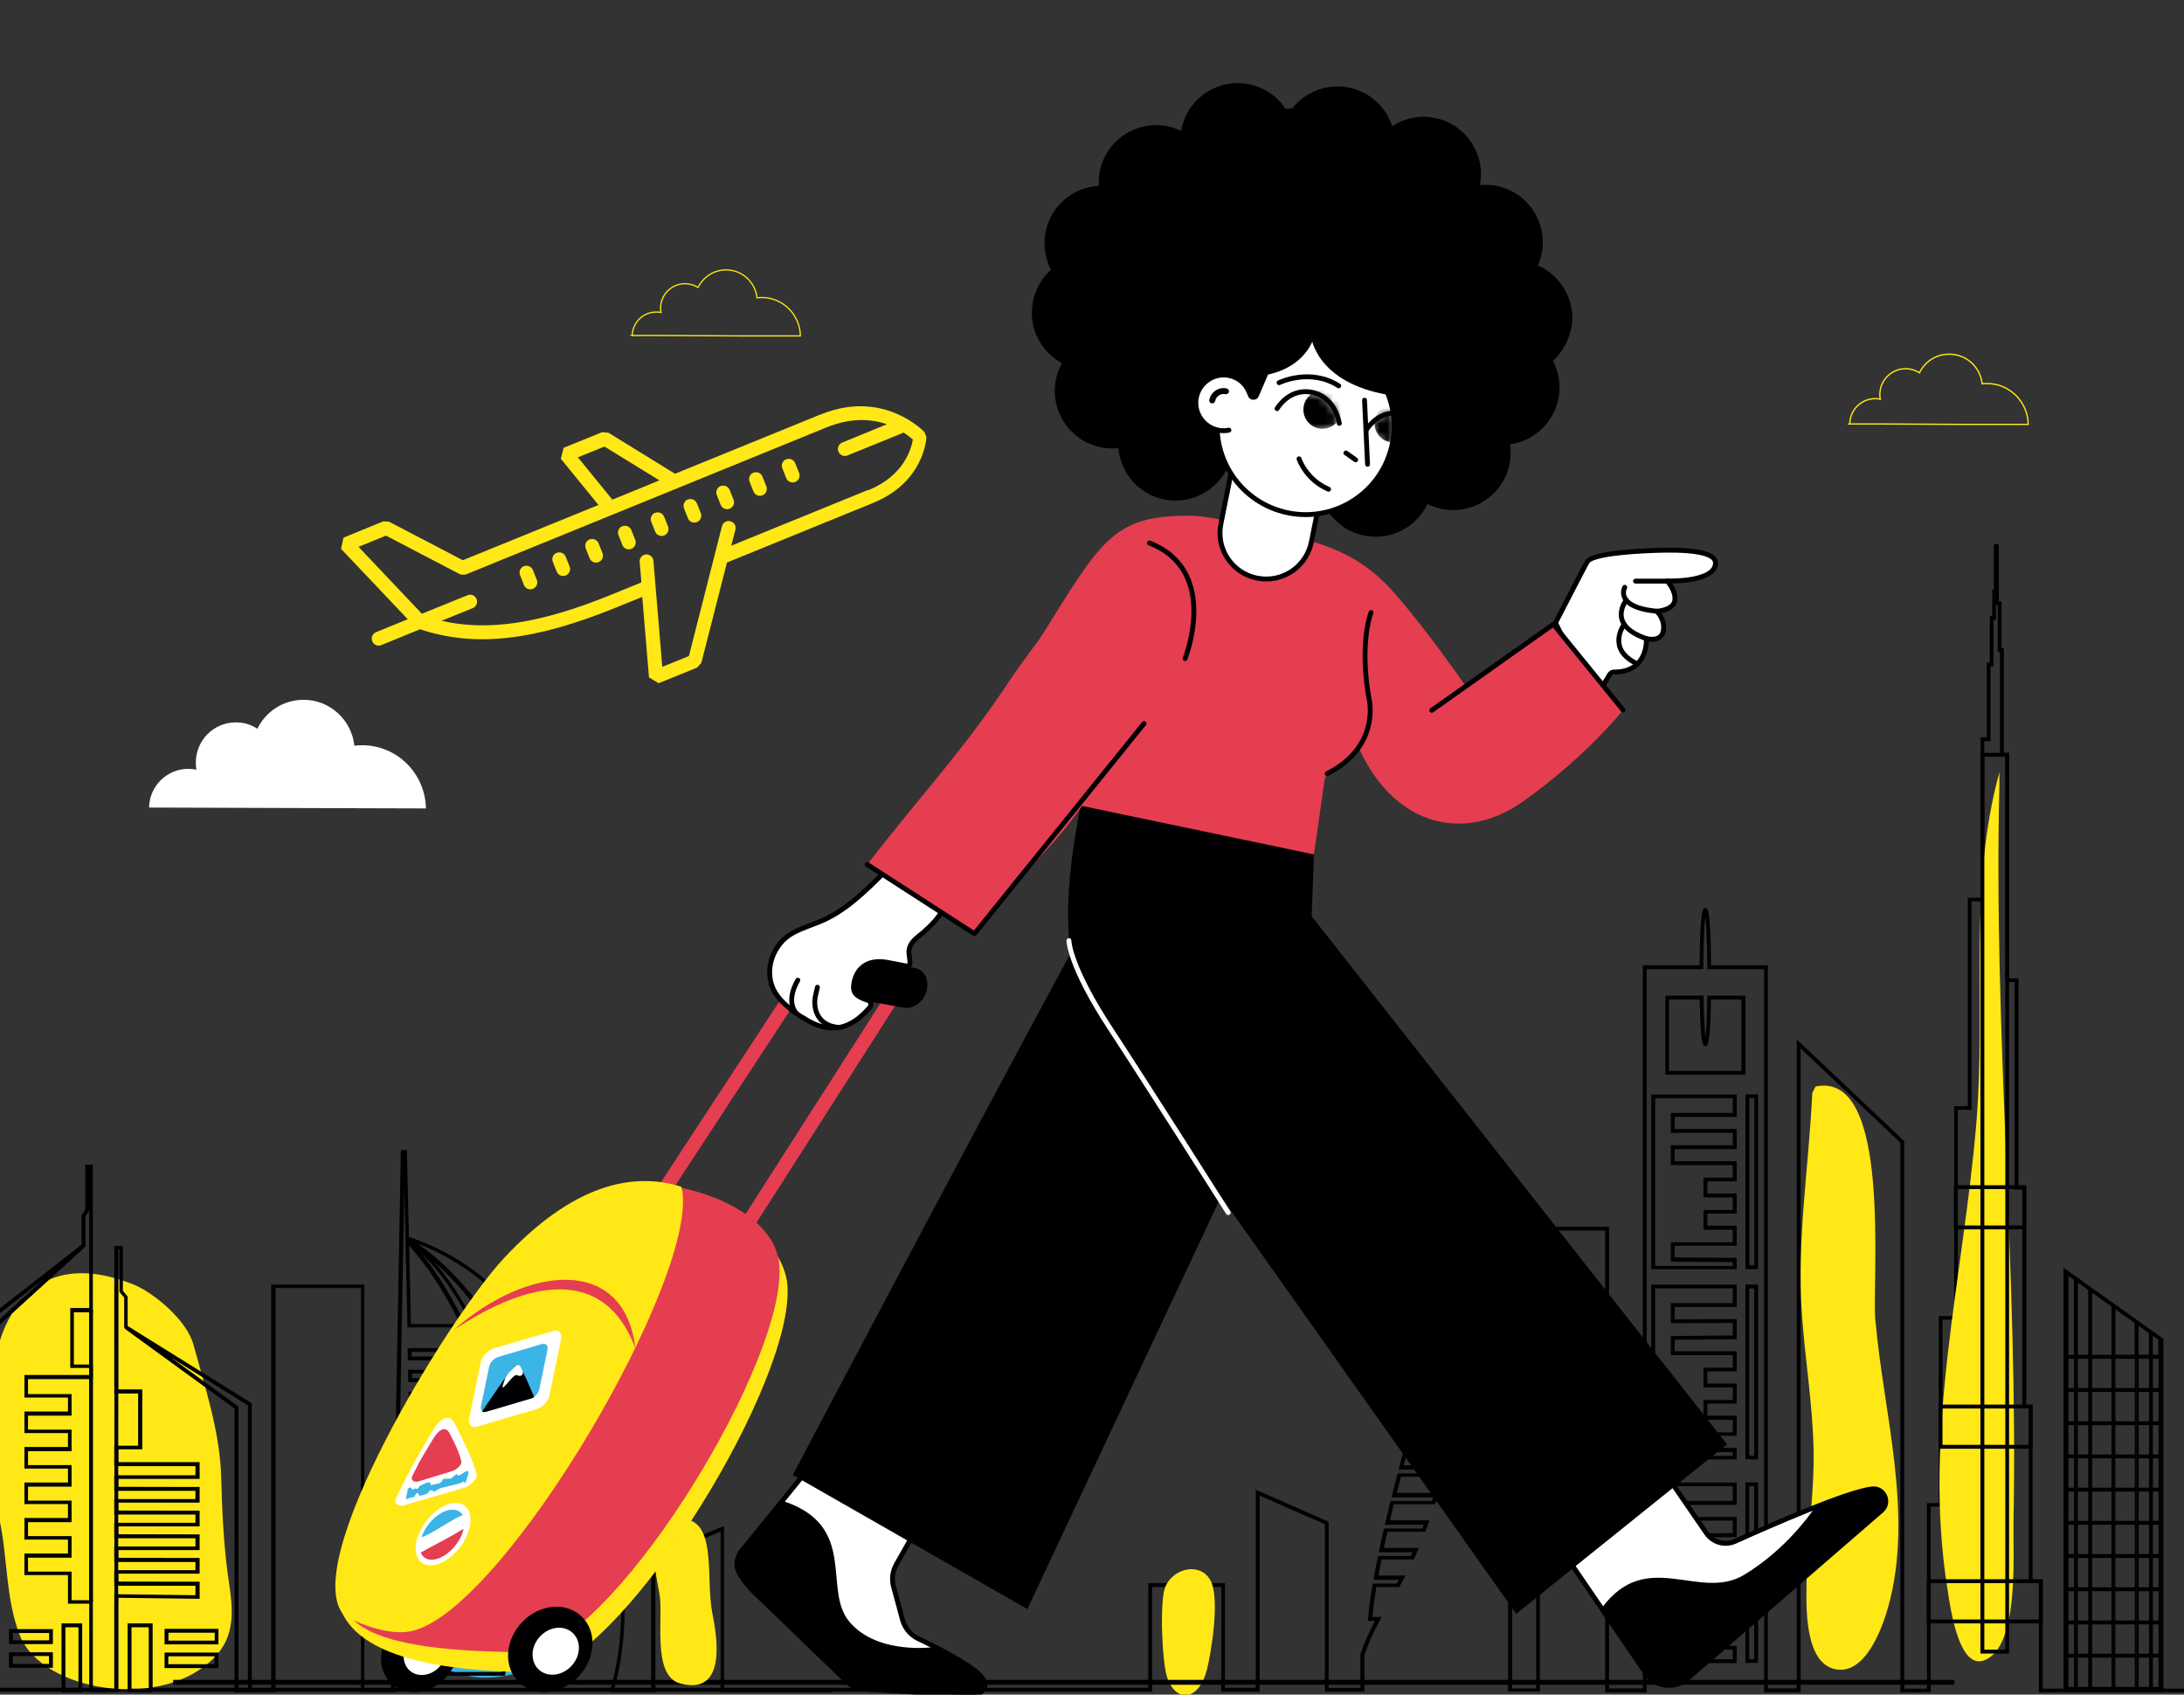 <svg width="281" height="218" viewBox="0 0 281 218" fill="none" xmlns="http://www.w3.org/2000/svg">
<rect x="0" y="0" width="281" height="218" fill="#333333" stroke="none"/>
<g clip-path="url(#clip0_5056_26587)">
<g clip-path="url(#clip1_5056_26587)">
<path d="M19.176 103.889C19.231 101.112 21.495 98.891 24.257 98.91C24.607 98.91 24.938 98.947 25.27 99.021C25.214 98.725 25.196 98.41 25.196 98.095C25.196 95.226 27.515 92.913 30.369 92.931C31.382 92.931 32.321 93.227 33.112 93.746C34.198 91.543 36.444 90.025 39.059 90.025C42.446 90.025 45.244 92.617 45.594 95.93C45.926 95.893 46.257 95.874 46.607 95.874C51.099 95.874 54.726 99.52 54.799 104L42.17 103.963L25.104 103.907L19.176 103.889Z" fill="white"/>
<path d="M237.998 54.505C238.034 52.71 239.489 51.285 241.275 51.285C241.496 51.285 241.716 51.303 241.919 51.359C241.882 51.174 241.864 50.97 241.864 50.766C241.864 48.915 243.373 47.416 245.196 47.435C245.84 47.435 246.448 47.638 246.963 47.953C247.663 46.528 249.117 45.547 250.811 45.565C253.002 45.565 254.806 47.231 255.027 49.378C255.248 49.36 255.469 49.341 255.671 49.341C258.562 49.341 260.918 51.692 260.955 54.598H252.799L241.772 54.542H237.942L237.998 54.505Z" stroke="#FFE816" stroke-width="0.169" stroke-miterlimit="10"/>
<path d="M81.346 43.177C81.383 41.493 82.746 40.142 84.439 40.142C84.642 40.142 84.844 40.16 85.047 40.197C85.01 40.012 84.992 39.827 84.992 39.642C84.992 37.902 86.409 36.495 88.14 36.495C88.747 36.495 89.318 36.681 89.815 36.977C90.478 35.644 91.84 34.718 93.423 34.718C95.485 34.718 97.179 36.292 97.4 38.309C97.603 38.291 97.805 38.272 98.007 38.272C100.732 38.272 102.941 40.493 102.978 43.214H95.301L84.918 43.159H81.31L81.346 43.177Z" stroke="#FFE816" stroke-width="0.159" stroke-miterlimit="10"/>
<path d="M105.611 53.302L86.851 60.947L78.29 55.671L77.48 55.597L72.51 57.615L72.16 59.022L77.001 64.963L59.549 72.071L50.049 67.11L49.313 67.073L44.195 69.165L43.882 70.609L52.461 79.66L48.392 81.326C47.932 81.511 47.711 82.029 47.895 82.492C48.079 82.954 48.595 83.176 49.055 82.991L54.044 80.955C61.132 83.306 68.717 82.455 79.303 78.142L82.635 76.791L83.5 87.138L84.734 87.896L89.704 85.879L90.238 85.268L93.534 72.367L112.33 64.704C118.884 62.038 119.179 56.467 119.197 56.245L118.958 55.597C118.958 55.597 113.766 50.007 105.648 53.302M74.35 58.836L77.775 57.448L84.844 61.798L78.787 64.278L74.369 58.855L74.35 58.836ZM111.668 63.038L94.086 70.201L94.62 68.147C94.749 67.665 94.454 67.184 93.976 67.055C93.497 66.925 93.018 67.221 92.889 67.703L88.637 84.398L85.212 85.786L84.071 72.145C84.034 71.645 83.592 71.293 83.114 71.33C82.617 71.367 82.248 71.812 82.304 72.293L82.525 74.921L78.677 76.495C69.601 80.196 62.881 81.251 56.806 79.863L60.819 78.234C61.279 78.049 61.5 77.531 61.316 77.068C61.132 76.606 60.617 76.383 60.156 76.569L54.283 78.956L46.128 70.349L49.663 68.906L59.162 73.866C59.162 73.866 59.181 73.866 59.199 73.866C59.217 73.866 59.254 73.885 59.273 73.903C59.309 73.903 59.328 73.922 59.365 73.922C59.383 73.922 59.42 73.922 59.438 73.922C59.475 73.922 59.494 73.922 59.53 73.922C59.549 73.922 59.586 73.922 59.622 73.922C59.641 73.922 59.678 73.922 59.715 73.922C59.751 73.922 59.77 73.922 59.806 73.922C59.843 73.922 59.862 73.922 59.899 73.903C59.899 73.903 59.917 73.903 59.935 73.903L106.384 54.968C109.587 53.672 112.202 53.913 114.116 54.579L108.372 56.93C107.912 57.115 107.691 57.633 107.875 58.096C108.059 58.559 108.575 58.781 109.035 58.596L116.27 55.653C116.804 56.004 117.191 56.338 117.448 56.541C117.264 57.689 116.344 61.169 111.741 63.057" fill="#FFE816"/>
<path d="M101.156 59.077C100.695 59.262 100.475 59.781 100.659 60.243L101.156 61.502C101.34 61.965 101.855 62.187 102.316 62.002C102.776 61.817 102.997 61.298 102.813 60.836L102.316 59.596C102.131 59.133 101.616 58.911 101.156 59.096" fill="#FFE816"/>
<path d="M96.94 60.798C96.48 60.983 96.259 61.502 96.443 61.965L96.94 63.223C97.124 63.686 97.639 63.908 98.1 63.723C98.56 63.538 98.781 63.02 98.597 62.557L98.1 61.317C97.916 60.854 97.4 60.632 96.94 60.817" fill="#FFE816"/>
<path d="M92.724 62.52C92.264 62.705 92.043 63.223 92.227 63.686L92.724 64.945C92.908 65.407 93.424 65.629 93.884 65.444C94.344 65.259 94.565 64.741 94.381 64.278L93.884 63.038C93.7 62.575 93.184 62.353 92.724 62.538" fill="#FFE816"/>
<path d="M88.508 64.241C88.048 64.426 87.827 64.945 88.011 65.407L88.508 66.666C88.692 67.129 89.208 67.351 89.668 67.166C90.128 66.981 90.349 66.462 90.165 66L89.668 64.76C89.484 64.297 88.969 64.075 88.508 64.26" fill="#FFE816"/>
<path d="M84.292 65.963C83.832 66.148 83.611 66.666 83.795 67.129L84.292 68.388C84.477 68.85 84.992 69.072 85.452 68.887C85.912 68.702 86.133 68.184 85.949 67.721L85.452 66.481C85.268 66.018 84.753 65.796 84.292 65.981" fill="#FFE816"/>
<path d="M80.076 67.684C79.615 67.869 79.394 68.388 79.579 68.85L80.076 70.109C80.26 70.572 80.775 70.794 81.235 70.609C81.696 70.424 81.917 69.905 81.733 69.443L81.235 68.202C81.051 67.74 80.536 67.518 80.076 67.703" fill="#FFE816"/>
<path d="M75.86 69.387C75.4 69.572 75.179 70.09 75.363 70.553L75.86 71.812C76.044 72.275 76.559 72.497 77.02 72.311C77.48 72.126 77.701 71.608 77.517 71.145L77.02 69.905C76.835 69.443 76.32 69.22 75.86 69.406" fill="#FFE816"/>
<path d="M71.626 71.108C71.166 71.293 70.945 71.812 71.129 72.274L71.626 73.533C71.811 73.996 72.326 74.218 72.786 74.033C73.246 73.848 73.467 73.329 73.283 72.867L72.786 71.626C72.602 71.164 72.087 70.942 71.626 71.127" fill="#FFE816"/>
<path d="M67.41 72.83C66.949 73.015 66.728 73.533 66.912 73.996L67.41 75.254C67.594 75.717 68.109 75.939 68.569 75.754C69.03 75.569 69.251 75.051 69.067 74.588L68.569 73.348C68.385 72.885 67.87 72.663 67.41 72.848" fill="#FFE816"/>
</g>
<g clip-path="url(#clip2_5056_26587)">
<path d="M406.633 217.719V217.219H392.708V196.304L383.332 200.206V217.219H378.579C382.222 204.496 378.228 185.431 369.204 172.615L370.812 170.359C371.09 170.378 371.367 170.378 371.645 170.378C373.716 170.378 375.935 169.804 375.935 168.769C375.935 167.733 373.734 167.16 371.645 167.16C369.555 167.16 367.354 167.733 367.354 168.769C367.354 169.342 368.02 169.804 369.185 170.1L368.353 171.413C363.804 165.255 358.349 161.131 352.153 159.134L351.895 147.965H351.118L349.842 217.238H346.421V165.255H334.438V217.238H330.221V180.974L330.11 180.9L315.964 170.618V166.79L315.353 166.069V160.281H314.244V179.273H317.314V185.985H314.244V188.611H324.692V189.795H314.244V191.792H324.692V192.846H314.244V194.843H324.692V195.897H314.244V197.895H324.692V198.949H314.244V200.946H324.692V202H314.244V203.997H324.692V205.218L314.244 205.088V217.238H311.488V205.865H308.751V202.185H303.148V200.391H308.751V197.617H303.148V195.823H308.751V193.05H303.148V191.256H308.751V188.482H303.148V186.688H308.751V183.914H303.148V182.12H308.751V179.347H303.148V177.423H311.488V175.537H309.047V168.824H311.488V149.832H310.508V155.639L310.027 156.36V160.188L298.655 170.544V217.275H295.363V142.491L281.549 152.366V217.238H262.834V203.183H261.521V180.715H260.708V152.588H259.709V125.866H258.507V96.851H257.823V83.389H257.527V77.379H257.176V70H256.528V75.862H256.325V79.265H256.011V85.219H255.622V94.854H254.827V115.492H253.181V142.306H251.424V169.305H249.446V193.364H247.929V217.238H245.008V146.8L231.175 133.725V217.219H227.458V124.183H220.154C220.098 116.823 219.71 116.823 219.414 116.823C219.118 116.823 218.73 116.823 218.674 124.183H211.37V217.219H207.024V157.803H197.648V217.219H194.56V177.849L194.079 177.775V172.116L192.267 172.024L192.211 170.84H191.324C191.065 169.379 189.863 168.214 188.383 168.048V166.476H187.496V168.048C185.85 168.288 184.611 169.712 184.611 171.395C184.611 172.745 185.406 173.91 186.534 174.446H184.518L183.723 177.183H183.242L183.187 177.368C183.113 177.608 183.039 177.886 182.965 178.163L182.873 178.477H187.792C187.755 178.644 187.736 178.792 187.699 178.958H182.725L181.855 182.009H187.07C187.033 182.176 186.996 182.342 186.959 182.49H181.707L180.875 185.542H186.294C186.257 185.708 186.22 185.874 186.183 186.022H180.746L179.932 189.074H185.406C185.369 189.24 185.314 189.407 185.277 189.554H179.821L179.322 191.515C179.248 191.774 179.192 192.051 179.119 192.31L179.045 192.624H184.389C184.333 192.791 184.296 192.957 184.241 193.105H178.915L178.86 193.29C178.786 193.549 178.73 193.826 178.675 194.085L178.434 195.065C178.379 195.324 178.305 195.602 178.249 195.86L178.175 196.156H183.187C183.131 196.323 183.057 196.489 183.002 196.637H178.064L178.027 196.822C177.972 197.081 177.916 197.358 177.843 197.617L177.602 198.708C177.547 198.93 177.51 199.171 177.454 199.393L177.399 199.688H181.744C181.671 199.855 181.596 200.021 181.523 200.169H177.306L177.269 200.373C177.214 200.632 177.158 200.909 177.103 201.168L176.918 202.148C176.862 202.425 176.825 202.684 176.77 202.943L176.715 203.239H179.969C179.877 203.405 179.784 203.572 179.692 203.72H176.622L176.585 203.923C176.548 204.201 176.493 204.459 176.456 204.718L176.308 205.698C176.271 205.976 176.234 206.235 176.197 206.494L176.086 207.474C176.067 207.751 176.03 208.029 176.012 208.269V208.528H176.899C176.123 209.989 175.531 211.339 175.032 212.837V212.874V217.145H170.945V195.768L161.569 191.644V217.127H157.612V203.664H147.737V217.127H-4.513V217.626H148.236V204.164H157.131V217.626H162.068V192.402L170.464 196.082V217.626H175.549V212.948C176.086 211.357 176.714 209.952 177.565 208.38L177.769 208.01H176.567C176.567 207.844 176.604 207.659 176.622 207.492L176.733 206.512C176.77 206.253 176.807 205.994 176.844 205.735L176.992 204.755C177.029 204.57 177.047 204.367 177.084 204.164H180.025L180.099 204.034C180.284 203.72 180.45 203.387 180.653 203.054L180.857 202.684H177.362C177.399 202.518 177.417 202.351 177.454 202.185L177.639 201.205C177.676 201.001 177.713 200.816 177.75 200.613H181.892L181.966 200.465C182.114 200.151 182.262 199.818 182.41 199.485L182.558 199.134H178.064C178.083 199.004 178.12 198.875 178.138 198.745L178.379 197.654C178.416 197.451 178.471 197.247 178.508 197.062H183.39L183.446 196.896C183.557 196.582 183.686 196.249 183.816 195.916L183.927 195.583H178.841C178.878 195.417 178.915 195.25 178.952 195.102L179.193 194.122C179.248 193.919 179.285 193.715 179.34 193.512H184.629L184.685 193.345C184.796 193.031 184.888 192.698 184.999 192.365L185.092 192.051H179.71C179.747 191.885 179.784 191.718 179.84 191.57L180.247 189.98H185.702L185.757 189.795C185.85 189.48 185.924 189.148 186.016 188.815L186.09 188.5H180.616L181.153 186.429H186.59L186.626 186.244C186.7 185.93 186.774 185.597 186.848 185.264L186.922 184.968H181.541L182.114 182.897H187.385L187.422 182.694C187.496 182.379 187.551 182.046 187.625 181.714L187.681 181.418H182.503L183.094 179.347H188.106L188.143 179.143C188.198 178.829 188.272 178.496 188.328 178.163L188.383 177.867H183.52C183.557 177.756 183.575 177.664 183.612 177.571H184.093L184.888 174.834H188.92L189.068 174.002L188.698 174.095C188.457 174.15 188.217 174.187 187.976 174.187C186.386 174.187 185.073 172.893 185.073 171.284C185.073 169.786 186.238 168.528 187.736 168.399H187.902H188.106C189.53 168.473 190.695 169.582 190.843 170.988V171.21H191.712L191.767 172.375L193.561 172.467V178.071L194.042 178.145V217.589H198.129V158.302H206.525V217.719H211.869V124.683H219.155V124.442C219.173 120.929 219.284 118.876 219.414 117.933C219.543 118.894 219.636 120.929 219.673 124.442V124.683H226.977V217.719H231.674V134.872L244.508 147.003V217.7H248.41V193.826H249.927V169.767H251.905V142.768H253.662V115.954H255.308V95.353H256.103V85.719H256.491V79.764H256.806V77.859H257.028V83.851H257.324V97.314H258.008V126.328H259.21V153.05H260.208V181.177H261.022V203.646H262.335V217.7H282.03V152.606L294.863 143.434V217.719H299.135V170.711L310.508 160.355V156.453L310.989 155.732V168.27H308.548V175.981H310.989V176.887H302.649V179.79H308.252V181.584H302.649V184.358H308.252V186.152H302.649V188.926H308.252V190.719H302.649V193.493H308.252V195.287H302.649V198.061H308.252V199.855H302.649V202.629H308.252V206.309H310.989V217.682H314.743V205.551L325.191 205.68V203.479H324.951L314.743 203.461V202.444H325.191V200.428H324.951L314.743 200.41V199.411H325.191V197.395H324.951L314.743 197.377V196.36H325.191V194.344H324.951L314.743 194.326V193.308H325.191V191.293H324.951L314.743 191.274V190.257H325.191V188.094H314.743V186.448H317.813V178.736H314.743V160.725H314.872V166.198L315.483 166.92V170.821L315.575 170.895L329.722 181.177V217.682H334.937V165.699H345.94V217.682H350.323L351.506 152.884L351.913 170.766H359.532L359.366 170.415C357.683 166.92 355.778 163.831 353.799 161.353C356.129 163.591 358.33 166.735 360.235 170.637L360.309 170.785H363.194L362.935 170.396C359.994 165.902 356.666 162.352 353.226 160.003C358.922 162.13 363.933 166.161 368.168 171.968L368.371 172.264L369.98 169.749L369.629 169.675C368.408 169.435 367.854 169.028 367.854 168.75C367.854 168.288 369.296 167.641 371.645 167.641C373.993 167.641 375.436 168.288 375.436 168.75C375.436 169.213 373.993 169.86 371.645 169.86C371.33 169.86 371.016 169.86 370.72 169.823H370.572L368.593 172.578L368.704 172.726C377.784 185.542 381.797 204.737 378.006 217.367L377.914 217.682H383.813V200.521L392.208 197.025V217.7H406.633V217.719ZM355.353 162.315C357.775 164.405 360.105 167.123 362.25 170.322H360.586C359.014 167.123 357.239 164.423 355.353 162.315ZM352.172 160.262C354.502 162.833 356.758 166.291 358.737 170.322H352.394L352.172 160.262Z" fill="#000003"/>
<path d="M155.245 214.926C154.339 218.588 151.399 219.29 150.178 215.814C149.512 213.928 149.179 205.957 149.919 204.182C150.955 201.63 154.579 200.927 155.8 203.424C156.946 205.791 155.874 212.43 155.264 214.908" fill="#FFE816"/>
<path d="M241.291 169.989C240.81 164.552 243.51 137.701 233.598 139.772L233.172 140.623C232.729 150.128 231.157 159.559 231.841 169.083C232.248 174.871 233.209 180.622 233.339 186.429C233.45 192.217 232.507 197.931 232.433 203.683C232.396 206.549 232.137 213.835 236.057 214.723C239.996 215.61 242.197 209.397 242.955 206.678C246.247 194.825 242.363 181.898 241.309 169.989" fill="#FFE816"/>
<path d="M257.25 101.049C256.454 132.597 259.691 164.127 259.062 195.731C258.988 199.614 259.728 210.174 256.233 213.04C252.164 216.35 250.925 206.789 250.537 204.219C247.356 184.136 252.645 164.294 254.291 144.377C255.548 129.324 253.181 114.086 257.25 99.348V101.049Z" fill="#FFE816"/>
<path d="M254.81 96.851H258.49V212.726H254.81V96.851ZM258.009 97.351H255.309V212.226H258.009V97.351Z" fill="#000003"/>
<path d="M251.388 152.477H260.689V158.154H251.388V152.477ZM251.887 152.976V157.655H260.19V152.976" fill="#000003"/>
<path d="M249.427 180.697H261.502V186.374H249.427V180.697ZM261.003 181.196H249.926V185.874H261.003V181.196Z" fill="#000003"/>
<path d="M247.911 203.165H262.816V208.842H247.911V203.165ZM262.317 203.664H248.41V208.343H262.317V203.664Z" fill="#000003"/>
<path d="M265.497 163.092L278.349 172.227V217.663H265.497V163.092ZM277.85 172.467L265.978 164.035V217.145H277.85V172.449V172.467Z" fill="#000003"/>
<path d="M265.627 163.295L266.126 163.72V174.298H266.847V164.146L267.347 164.571V174.298H268.678V165.44L269.178 165.866V174.298H271.674V167.641L272.173 167.992V174.28H274.651V169.712L275.151 170.063V174.28H276.482V171.043L276.981 171.395V174.28H277.703V171.894L278.202 172.245V217.497H265.608V163.258L265.627 163.295ZM277.98 172.393V174.539H276.778H274.966H271.988H269.011H267.199H265.997V163.831V217.275H278.091V172.393H277.98ZM265.886 213.003H267.088V217.275H265.886V213.003ZM266.847 213.243H266.126V217.016H266.847V213.243ZM267.106 213.003H268.937V217.275H267.106V213.003ZM268.678 213.243H267.347V217.016H268.678V213.243ZM268.937 213.003H271.914V217.275H268.937V213.003ZM271.674 213.243H269.178V217.016H271.674V213.243ZM271.933 213.003H274.91V217.275H271.933V213.003ZM274.67 213.243H272.173V217.016H274.67V213.243ZM274.929 213.003H276.759V217.275H274.929V213.003ZM276.501 213.243H275.169V217.016H276.501V213.243ZM276.759 213.003H277.961V217.275H276.759V213.003ZM277.721 213.243H277V217.016H277.721V213.243ZM265.886 208.731H267.088V213.003H265.886V208.731ZM266.847 208.972H266.126V212.744H266.847V208.972ZM267.106 208.731H268.937V213.003H267.106V208.731ZM268.678 208.972H267.347V212.744H268.678V208.972ZM268.937 208.731H271.914V213.003H268.937V208.731ZM271.674 208.972H269.178V212.744H271.674V208.972ZM271.933 208.731H274.91V213.003H271.933V208.731ZM274.67 208.972H272.173V212.744H274.67V208.972ZM274.929 208.731H276.759V213.003H274.929V208.731ZM276.501 208.972H275.169V212.744H276.501V208.972ZM276.759 208.731H277.961V213.003H276.759V208.731ZM277.721 208.972H277V212.744H277.721V208.972ZM265.886 204.459H267.088V208.731H265.886V204.459ZM266.847 204.7H266.126V208.472H266.847V204.7ZM267.106 204.459H268.937V208.731H267.106V204.459ZM268.678 204.7H267.347V208.472H268.678V204.7ZM268.937 204.459H271.914V208.731H268.937V204.459ZM271.674 204.7H269.178V208.472H271.674V204.7ZM271.933 204.459H274.91V208.731H271.933V204.459ZM274.67 204.7H272.173V208.472H274.67V204.7ZM274.929 204.459H276.759V208.731H274.929V204.459ZM276.501 204.7H275.169V208.472H276.501V204.7ZM276.759 204.459H277.961V208.731H276.759V204.459ZM277.721 204.7H277V208.472H277.721V204.7ZM265.886 200.188H267.088V204.459H265.886V200.188ZM266.847 200.428H266.126V204.201H266.847V200.428ZM267.106 200.188H268.937V204.459H267.106V200.188ZM268.678 200.428H267.347V204.201H268.678V200.428ZM268.937 200.188H271.914V204.459H268.937V200.188ZM271.674 200.428H269.178V204.201H271.674V200.428ZM271.933 200.188H274.91V204.459H271.933V200.188ZM274.67 200.428H272.173V204.201H274.67V200.428ZM274.929 200.188H276.759V204.459H274.929V200.188ZM276.501 200.428H275.169V204.201H276.501V200.428ZM276.759 200.188H277.961V204.459H276.759V200.188ZM277.721 200.428H277V204.201H277.721V200.428ZM265.886 195.916H267.088V200.188H265.886V195.916ZM266.847 196.156H266.126V199.929H266.847V196.156ZM267.106 195.916H268.937V200.188H267.106V195.916ZM268.678 196.156H267.347V199.929H268.678V196.156ZM268.937 195.916H271.914V200.188H268.937V195.916ZM271.674 196.156H269.178V199.929H271.674V196.156ZM271.933 195.916H274.91V200.188H271.933V195.916ZM274.67 196.156H272.173V199.929H274.67V196.156ZM274.929 195.916H276.759V200.188H274.929V195.916ZM276.501 196.156H275.169V199.929H276.501V196.156ZM276.759 195.916H277.961V200.188H276.759V195.916ZM277.721 196.156H277V199.929H277.721V196.156ZM265.886 191.644H267.088V195.916H265.886V191.644ZM266.847 191.885H266.126V195.657H266.847V191.885ZM267.106 191.644H268.937V195.916H267.106V191.644ZM268.678 191.885H267.347V195.657H268.678V191.885ZM268.937 191.644H271.914V195.916H268.937V191.644ZM271.674 191.885H269.178V195.657H271.674V191.885ZM271.933 191.644H274.91V195.916H271.933V191.644ZM274.67 191.885H272.173V195.657H274.67V191.885ZM274.929 191.644H276.759V195.916H274.929V191.644ZM276.501 191.885H275.169V195.657H276.501V191.885ZM276.759 191.644H277.961V195.916H276.759V191.644ZM277.721 191.885H277V195.657H277.721V191.885ZM265.886 187.372H267.088V191.644H265.886V187.372ZM266.847 187.613H266.126V191.385H266.847V187.613ZM267.106 187.372H268.937V191.644H267.106V187.372ZM268.678 187.613H267.347V191.385H268.678V187.613ZM268.937 187.372H271.914V191.644H268.937V187.372ZM271.674 187.613H269.178V191.385H271.674V187.613ZM271.933 187.372H274.91V191.644H271.933V187.372ZM274.67 187.613H272.173V191.385H274.67V187.613ZM274.929 187.372H276.759V191.644H274.929V187.372ZM276.501 187.613H275.169V191.385H276.501V187.613ZM276.759 187.372H277.961V191.644H276.759V187.372ZM277.721 187.613H277V191.385H277.721V187.613ZM265.886 183.101H267.088V187.372H265.886V183.101ZM266.847 183.341H266.126V187.113H266.847V183.341ZM267.106 183.101H268.937V187.372H267.106V183.101ZM268.678 183.341H267.347V187.113H268.678V183.341ZM268.937 183.101H271.914V187.372H268.937V183.101ZM271.674 183.341H269.178V187.113H271.674V183.341ZM271.933 183.101H274.91V187.372H271.933V183.101ZM274.67 183.341H272.173V187.113H274.67V183.341ZM274.929 183.101H276.759V187.372H274.929V183.101ZM276.501 183.341H275.169V187.113H276.501V183.341ZM276.759 183.101H277.961V187.372H276.759V183.101ZM277.721 183.341H277V187.113H277.721V183.341ZM265.886 178.829H267.088V183.101H265.886V178.829ZM266.847 179.069H266.126V182.842H266.847V179.069ZM267.106 178.829H268.937V183.101H267.106V178.829ZM268.678 179.069H267.347V182.842H268.678V179.069ZM268.937 178.829H271.914V183.101H268.937V178.829ZM271.674 179.069H269.178V182.842H271.674V179.069ZM271.933 178.829H274.91V183.101H271.933V178.829ZM274.67 179.069H272.173V182.842H274.67V179.069ZM274.929 178.829H276.759V183.101H274.929V178.829ZM276.501 179.069H275.169V182.842H276.501V179.069ZM276.759 178.829H277.961V183.101H276.759V178.829ZM277.721 179.069H277V182.842H277.721V179.069ZM265.886 174.557H267.088V178.829H265.886V174.557ZM266.847 174.797H266.126V178.57H266.847V174.797ZM267.106 174.557H268.937V178.829H267.106V174.557ZM268.678 174.797H267.347V178.57H268.678V174.797ZM268.937 174.557H271.914V178.829H268.937V174.557ZM271.674 174.797H269.178V178.57H271.674V174.797ZM271.933 174.557H274.91V178.829H271.933V174.557ZM274.67 174.797H272.173V178.57H274.67V174.797ZM274.929 174.557H276.759V178.829H274.929V174.557ZM276.501 174.797H275.169V178.57H276.501V174.797ZM276.759 174.557H277.961V178.829H276.759V174.557ZM277.721 174.797H277V178.57H277.721V174.797Z" fill="#000003"/>
<path d="M224.573 163.277H226.201V140.79H224.573V163.277ZM225.073 141.27H225.72V162.777H225.073V141.27Z" fill="#000003"/>
<path d="M226.201 165.255H224.573V187.742H226.201V165.255ZM225.701 187.261H225.054V165.754H225.701V187.261Z" fill="#000003"/>
<path d="M212.46 163.277H223.445V161.816L215.474 161.76V160.262H223.445V157.673H219.672V156.12H223.445V153.531H219.672V151.978H223.445V149.389H215.474V147.835H223.445V145.246H215.474V143.693H223.445V140.808H212.46V163.295V163.277ZM212.959 141.27H222.945V143.175H214.975V145.727H222.945V147.336H214.975V149.888H222.945V151.497H219.173V154.049H222.945V155.658H219.173V158.21H222.945V159.818H214.975V162.315L222.945 162.37V162.851H212.959V141.344V141.27Z" fill="#000003"/>
<path d="M212.46 187.742H223.445V186.281L215.474 186.17V184.709H223.445V182.12H219.672V180.567H223.445V177.978H219.672V176.425H223.445V173.836H215.474V172.356L223.445 172.282V169.693L215.474 169.73V168.14H223.445V165.255H212.46V187.742ZM212.959 165.736H222.945V167.641H214.975V170.23L222.945 170.193V171.801L214.975 171.875V174.335H222.945V175.944H219.173V178.496H222.945V180.105H219.173V182.657H222.945V184.265H214.975V186.707L222.945 186.817V187.298H212.959V165.791V165.736Z" fill="#000003"/>
<path d="M219.172 128.085H214.271V138.256H224.572V128.085H219.671V128.326C219.634 131.284 219.523 132.745 219.431 133.448C219.338 132.745 219.227 131.284 219.191 128.326V128.085H219.172ZM218.691 128.585C218.784 134.558 219.117 134.558 219.412 134.558C219.708 134.558 220.041 134.558 220.134 128.585H224.054V137.775H214.734V128.585H218.654H218.691Z" fill="#000003"/>
<path d="M226.201 190.701H224.573V213.928H226.201V190.701ZM225.701 213.447H225.054V191.2H225.701V213.447Z" fill="#000003"/>
<path d="M215.474 211.616V210.192H223.445V207.603H219.672V206.05H223.445V203.461H219.672V201.907H223.445V199.319H215.474V197.802L223.445 197.747V195.158H215.474V193.604H223.445V190.719H212.46V213.946H223.445V211.746L215.474 211.616ZM214.975 209.693V212.097L222.945 212.226V213.447H212.959V191.2H222.945V193.087H214.975V195.62H222.945V197.229L214.975 197.284V199.781H222.945V201.39H219.173V203.942H222.945V205.551H219.173V208.102H222.945V209.711H214.975V209.693Z" fill="#000003"/>
<path d="M-0.889 177.016C-0.426 170.544 3.827 159.892 17.197 165.255C19.657 166.235 24.021 169.767 24.89 172.985C26.443 178.699 28.311 184.284 28.459 190.091C28.57 194.215 28.755 198.301 29.291 202.407C29.753 205.865 30.697 209.822 27.793 213.003C21.154 220.271 5.362 217.663 2.532 210.34C0.665 205.476 1.016 200.262 -0.112 195.306C-1.443 189.443 -1.332 182.953 -0.889 176.998" fill="#FFE816"/>
<path d="M77.871 204.94C75.837 212.855 63.836 218.847 56.531 214.168C53.313 212.116 52.98 208.62 52.721 205.162C52.407 200.946 51.649 196.785 51.39 192.587C50.946 185.135 53.073 176.628 61.949 175.852C65.056 175.574 66.961 177.46 68.718 179.735C70.419 181.936 72.231 183.766 74.136 185.764C79.092 190.942 79.573 198.283 77.853 204.959" fill="#3CB4E5"/>
<path d="M30.197 181.214L16.05 170.932L16.327 170.526L32.286 180.456L32.397 180.53V217.7H30.178V181.196L30.197 181.214ZM31.916 180.807L21.912 174.594L30.677 180.955V217.219H31.898V180.807H31.916Z" fill="#000003"/>
<path d="M15.2 206.068L15.219 179.014H14.72V205.329L15.2 206.068Z" fill="#000003"/>
<path d="M-2.257 170.063L10.577 160.059L10.891 160.429L-0.389 170.711V217.719H-2.257V170.063ZM-0.888 170.489L5.769 164.423L-1.758 170.304V217.219H-0.87V170.489H-0.888Z" fill="#000003"/>
<path d="M11.964 168.51H11.465V206.087H11.964V168.51Z" fill="#000003"/>
<path d="M65.242 214.298L65.297 214.002H56.032L54.867 215.574H64.964L65.001 215.389C65.075 215.019 65.168 214.667 65.242 214.298ZM64.705 214.501C64.668 214.704 64.613 214.889 64.576 215.093H55.847L56.291 214.501H64.705Z" fill="#000003"/>
<path d="M1.164 211.505H6.804V209.582H1.164V211.505ZM1.663 210.081H6.323V211.024H1.663V210.081Z" fill="#000003"/>
<path d="M107.108 217.719V217.219H93.165V196.304L83.789 200.206V217.219H79.037C82.68 204.496 78.685 185.431 69.679 172.615L71.288 170.359C71.566 170.378 71.843 170.378 72.102 170.378C74.173 170.378 76.392 169.804 76.392 168.769C76.392 167.733 74.192 167.16 72.102 167.16C70.012 167.16 67.812 167.733 67.812 168.769C67.812 169.342 68.477 169.804 69.642 170.1L68.81 171.413C64.261 165.255 58.806 161.131 52.611 159.134L52.352 147.965H51.575L50.299 217.238H46.878V165.255H34.895V217.238H30.678V180.974L30.568 180.9L16.421 170.618V166.79L15.81 166.069V160.281H14.701V179.273H17.771V185.985H14.701V188.611H25.149V189.795H14.701V191.792H25.149V192.846H14.701V194.843H25.149V195.897H14.701V197.895H25.149V198.949H14.701V200.946H25.149V202H14.701V203.997H25.149V205.218L14.701 205.088V217.238H11.945V205.865H9.209V202.185H3.605V200.391H9.209V197.617H3.605V195.823H9.209V193.05H3.605V191.256H9.209V188.482H3.605V186.688H9.209V183.914H3.605V182.12H9.209V179.347H3.605V177.423H11.945V175.537H9.505V168.824H11.945V149.832H10.965V155.639L10.485 156.36V160.188L-0.888 170.544V217.275H-4.18V142.491L-18.012 152.366V217.238H-36.727V203.183H-38.04V180.715H-38.853V152.588H-39.852V125.866H-41.054V96.851H-41.738V83.389H-42.034V77.379H-42.386V70H-43.033V75.862H-43.236V79.265H-43.551V85.219H-43.939V94.854H-44.734V115.492H-46.38V142.306H-48.137V169.305H-50.115V193.364H-51.632V217.238H-54.554V146.8L-68.386 133.725V217.219H-72.103V124.183H-79.408C-79.463 116.823 -79.852 116.823 -80.147 116.823C-80.443 116.823 -80.832 116.823 -80.887 124.183H-88.192V217.219H-92.537V157.803H-101.913V217.219H-105.001V177.849L-105.482 177.775V172.116L-107.295 172.024L-107.35 170.84H-108.238C-108.497 169.379 -109.699 168.214 -111.178 168.048V166.476H-112.066V168.048C-113.711 168.288 -114.95 169.712 -114.95 171.395C-114.95 172.745 -114.155 173.91 -113.027 174.446H-115.043L-115.838 177.183H-116.319L-116.374 177.368C-116.448 177.608 -116.522 177.886 -116.596 178.163L-116.689 178.477H-111.77C-111.807 178.644 -111.825 178.792 -111.862 178.958H-116.837L-117.706 182.009H-112.491C-112.528 182.176 -112.565 182.342 -112.602 182.49H-117.854L-118.686 185.542H-113.268C-113.305 185.708 -113.342 185.874 -113.379 186.022H-118.815L-119.629 189.074H-114.155C-114.192 189.24 -114.248 189.407 -114.285 189.554H-119.74L-120.239 191.515C-120.313 191.774 -120.369 192.051 -120.443 192.31L-120.517 192.624H-115.172C-115.228 192.791 -115.265 192.957 -115.32 193.105H-120.646L-120.683 193.29C-120.757 193.549 -120.813 193.826 -120.868 194.085L-121.108 195.065C-121.164 195.324 -121.238 195.602 -121.293 195.86L-121.367 196.156H-116.356C-116.411 196.323 -116.485 196.489 -116.541 196.637H-121.478L-121.515 196.822C-121.571 197.081 -121.626 197.358 -121.7 197.617L-121.941 198.708C-121.996 198.93 -122.033 199.171 -122.089 199.393L-122.144 199.688H-117.798C-117.872 199.855 -117.946 200.021 -118.02 200.169H-122.237L-122.274 200.373C-122.329 200.632 -122.384 200.909 -122.44 201.168L-122.625 202.148C-122.68 202.425 -122.717 202.684 -122.773 202.943L-122.828 203.239H-119.574C-119.666 203.405 -119.759 203.572 -119.851 203.72H-122.921L-122.958 203.923C-122.995 204.201 -123.05 204.459 -123.087 204.718L-123.235 205.698C-123.272 205.976 -123.309 206.235 -123.346 206.494L-123.457 207.474C-123.476 207.751 -123.513 208.029 -123.531 208.269V208.528H-122.643C-123.42 209.989 -124.012 211.339 -124.511 212.837V212.874V217.145H-128.598V195.768L-137.974 191.644V217.127H-141.931V203.664H-151.806V217.127H-304V217.626H-151.251V204.164H-142.356V217.626H-137.419V192.402L-129.023 196.082V217.626H-123.938V212.948C-123.402 211.357 -122.773 209.952 -121.922 208.38L-121.719 208.01H-122.921C-122.921 207.844 -122.884 207.659 -122.865 207.492L-122.754 206.512C-122.717 206.253 -122.68 205.994 -122.643 205.735L-122.495 204.755C-122.458 204.57 -122.44 204.367 -122.403 204.164H-119.463L-119.389 204.034C-119.204 203.72 -119.037 203.387 -118.834 203.054L-118.63 202.684H-122.126C-122.089 202.518 -122.07 202.351 -122.033 202.185L-121.848 201.205C-121.811 201.001 -121.774 200.816 -121.737 200.613H-117.595L-117.521 200.465C-117.373 200.151 -117.225 199.818 -117.077 199.485L-116.929 199.134H-121.423C-121.404 199.004 -121.367 198.875 -121.349 198.745L-121.108 197.654C-121.072 197.451 -121.016 197.247 -120.979 197.062H-116.097L-116.042 196.896C-115.931 196.582 -115.801 196.249 -115.672 195.916L-115.561 195.583H-120.646C-120.609 195.417 -120.572 195.25 -120.535 195.102L-120.295 194.122C-120.239 193.919 -120.202 193.715 -120.147 193.512H-114.858L-114.803 193.345C-114.692 193.031 -114.599 192.698 -114.488 192.365L-114.396 192.051H-119.777C-119.74 191.885 -119.703 191.718 -119.648 191.57L-119.241 189.98H-113.785L-113.73 189.795C-113.637 189.48 -113.564 189.148 -113.471 188.815L-113.397 188.5H-118.871L-118.335 186.429H-112.898L-112.861 186.244C-112.787 185.93 -112.713 185.597 -112.639 185.264L-112.565 184.968H-117.946L-117.373 182.897H-112.103L-112.066 182.694C-111.992 182.379 -111.936 182.046 -111.862 181.714L-111.807 181.418H-116.985L-116.393 179.347H-111.381L-111.344 179.143C-111.289 178.829 -111.215 178.496 -111.159 178.163L-111.104 177.867H-115.968C-115.931 177.756 -115.912 177.664 -115.875 177.571H-115.394L-114.599 174.834H-110.568L-110.42 174.002L-110.79 174.095C-111.03 174.15 -111.27 174.187 -111.511 174.187C-113.101 174.187 -114.414 172.893 -114.414 171.284C-114.414 169.786 -113.249 168.528 -111.751 168.399H-111.585H-111.381C-109.957 168.473 -108.792 169.582 -108.645 170.988V171.21H-107.775L-107.72 172.375L-105.926 172.467V178.071L-105.445 178.145V217.589H-101.358V158.302H-92.963V217.719H-87.618V124.683H-80.332V124.442C-80.314 120.929 -80.203 118.876 -80.073 117.933C-79.944 118.894 -79.852 120.929 -79.815 124.442V124.683H-72.528V217.719H-67.831V134.872L-54.998 147.003V217.7H-51.096V193.826H-49.579V169.767H-47.6V142.768H-45.844V115.954H-44.198V95.353H-43.403V85.719H-43.014V79.764H-42.7V77.859H-42.478V83.851H-42.182V97.314H-41.498V126.328H-40.296V153.05H-39.297V181.177H-38.484V203.646H-37.171V217.7H-17.476V152.606L-4.642 143.434V217.719H-0.371V170.711L11.002 160.355V156.453L11.483 155.732V168.27H9.042V175.981H11.483V176.887H3.143V179.79H8.746V181.584H3.143V184.358H8.746V186.152H3.143V188.926H8.746V190.719H3.143V193.493H8.746V195.287H3.143V198.061H8.746V199.855H3.143V202.629H8.746V206.309H11.483V217.682H15.237V205.551L25.686 205.68V203.479H25.445L15.237 203.461V202.444H25.686V200.428H25.445L15.237 200.41V199.411H25.686V197.395H25.445L15.237 197.377V196.36H25.686V194.344H25.445L15.237 194.326V193.308H25.686V191.293H25.445L15.237 191.274V190.257H25.686V188.094H15.237V186.448H18.307V178.736H15.237V160.725H15.367V166.198L15.977 166.92V170.821L16.088 170.895L30.235 181.177V217.682H35.45V165.699H46.453V217.682H50.835L52.019 152.884L52.426 170.766H60.045L59.878 170.415C58.196 166.92 56.291 163.831 54.312 161.353C56.642 163.591 58.843 166.735 60.747 170.637L60.821 170.785H63.706L63.447 170.396C60.507 165.902 57.178 162.352 53.739 160.003C59.434 162.13 64.446 166.161 68.681 171.968L68.884 172.264L70.493 169.749L70.142 169.675C68.921 169.435 68.366 169.028 68.366 168.75C68.366 168.288 69.809 167.641 72.157 167.641C74.506 167.641 75.948 168.288 75.948 168.75C75.948 169.213 74.506 169.86 72.157 169.86C71.843 169.86 71.529 169.86 71.233 169.823H71.085L69.106 172.578L69.217 172.726C78.297 185.542 82.31 204.737 78.519 217.367L78.426 217.682H84.326V200.521L92.721 197.025V217.7H107.145L107.108 217.719ZM55.828 162.315C58.251 164.405 60.599 167.123 62.726 170.322H61.062C59.49 167.123 57.715 164.423 55.828 162.315ZM52.648 160.262C54.978 162.833 57.234 166.291 59.212 170.322H52.87L52.648 160.262Z" fill="#000003"/>
<path d="M52.481 175.001H59.416L60.766 173.429H52.444L52.481 175.001ZM52.944 173.91H59.693L59.194 174.502H52.962V173.91H52.944Z" fill="#000003"/>
<path d="M52.536 177.793H57.011L58.361 176.221H52.499L52.536 177.793ZM52.998 176.702H57.289L56.789 177.294H53.017V176.702H52.998Z" fill="#000003"/>
<path d="M7.914 217.719H10.577V208.842H7.914V217.719ZM8.413 209.342H10.096V217.238H8.413V209.342Z" fill="#000003"/>
<path d="M16.421 217.719H19.639V208.842H16.421V217.719ZM16.92 209.342H19.139V217.238H16.92V209.342Z" fill="#000003"/>
<path d="M6.804 212.559H1.164V214.556H6.804V212.559ZM6.305 214.057H1.645V213.04H6.305V214.057Z" fill="#000003"/>
<path d="M28.108 212.596H21.173V214.593H28.108V212.596ZM27.608 214.094H21.654V213.077H27.608V214.094Z" fill="#000003"/>
<path d="M21.173 211.542H28.108V209.545H21.173V211.542ZM21.672 210.044H27.627V211.061H21.672V210.044Z" fill="#000003"/>
<path d="M22.282 216.424H251.461" stroke="#000003" stroke-width="0.629" stroke-miterlimit="10"/>
<path d="M88.319 195.454C92.203 196.175 90.797 203.202 91.648 207.511C92.203 210.285 93.645 218.162 87.561 216.591C83.807 215.611 85.398 208.047 84.843 205.014C84.103 200.872 82.919 196.637 88.301 195.454" fill="#FFE816"/>
<path d="M66.534 204.145C66.534 203.775 66.572 203.424 66.59 203.054V202.795H64.315L63.15 204.367H66.534V204.127V204.145ZM66.091 203.294C66.091 203.498 66.091 203.683 66.072 203.886H64.149L64.593 203.294H66.109H66.091Z" fill="#000003"/>
<path d="M66.424 205.865V205.606H62.245L61.08 207.178H66.314V206.956C66.369 206.586 66.406 206.235 66.424 205.865ZM65.907 206.087C65.907 206.29 65.87 206.475 65.851 206.679H62.042L62.486 206.087H65.907Z" fill="#000003"/>
<path d="M66.146 208.676L66.183 208.398H60.173L59.008 209.97H65.98L66.016 209.748C66.072 209.378 66.109 209.027 66.164 208.657M65.647 208.879C65.628 209.082 65.591 209.267 65.573 209.471H60.006L60.45 208.879H65.665H65.647Z" fill="#000003"/>
<path d="M54.145 215.574L55.31 214.002H53.35L53.387 215.574H54.145ZM54.33 214.483L53.886 215.074V214.483H54.348H54.33Z" fill="#000003"/>
<path d="M65.757 211.487L65.813 211.209H58.102L56.937 212.781H65.536L65.573 212.578C65.628 212.208 65.702 211.856 65.757 211.487ZM65.221 211.69C65.184 211.893 65.147 212.078 65.11 212.282H57.898L58.342 211.69H65.221Z" fill="#000003"/>
<path d="M73.063 211.487L73.1 211.209H67.238V211.431C67.164 211.801 67.127 212.152 67.071 212.504L67.034 212.781H72.859L72.896 212.578C72.952 212.208 73.007 211.856 73.063 211.487ZM72.526 211.69C72.49 211.893 72.471 212.078 72.434 212.282H67.589C67.608 212.078 67.644 211.893 67.663 211.69H72.508H72.526Z" fill="#000003"/>
<path d="M67.607 206.919V207.178H73.47V206.937C73.488 206.568 73.507 206.216 73.525 205.846V205.587H67.663V205.828C67.644 206.198 67.626 206.549 67.607 206.9M68.107 206.66C68.107 206.457 68.107 206.272 68.125 206.068H73.007C73.007 206.272 73.007 206.457 72.989 206.66H68.107Z" fill="#000003"/>
<path d="M72.6 214.298L72.655 214.002H66.849L66.812 214.205C66.756 214.575 66.682 214.926 66.627 215.278L66.571 215.574H72.323L72.359 215.389C72.433 215.037 72.526 214.667 72.581 214.298M72.045 214.501C72.008 214.704 71.953 214.889 71.916 215.093H67.163C67.2 214.889 67.237 214.704 67.274 214.501H72.045Z" fill="#000003"/>
<path d="M73.377 208.676V208.417H67.515V208.639C67.478 209.009 67.441 209.36 67.404 209.711V209.989H73.248V209.767C73.303 209.397 73.34 209.045 73.377 208.676ZM72.86 208.898C72.86 209.101 72.823 209.286 72.804 209.489H67.922C67.922 209.286 67.959 209.101 67.978 208.898H72.86Z" fill="#000003"/>
<path d="M65.222 201.593L66.627 199.707V200.447C66.627 200.743 66.627 201.038 66.627 201.353V201.593H65.222Z" fill="#000003"/>
<path d="M66.202 193.013H58.195L56.845 194.585H66.368V194.307C66.313 193.937 66.276 193.586 66.239 193.216V192.994L66.202 193.013ZM65.795 194.104H57.899L58.398 193.512H65.74C65.74 193.715 65.777 193.9 65.795 194.104Z" fill="#000003"/>
<path d="M66.461 195.805H55.809L54.459 197.377H66.553V197.118C66.516 196.748 66.498 196.397 66.479 196.027V195.805H66.461ZM66.017 196.896H55.513L56.012 196.304H65.98C65.98 196.508 65.998 196.693 66.017 196.896Z" fill="#000003"/>
<path d="M65.129 186.189H64.019L64.907 185.172L65.129 186.189Z" fill="#000003"/>
<path d="M65.369 187.409H62.984L61.634 188.981H65.647L65.591 188.685C65.536 188.315 65.462 187.964 65.388 187.594L65.351 187.391L65.369 187.409ZM65.073 188.5H62.706L63.206 187.909H64.944C64.981 188.112 65.018 188.297 65.055 188.5" fill="#000003"/>
<path d="M65.851 190.22H60.599L59.249 191.792H66.073L66.036 191.515C65.98 191.145 65.943 190.793 65.888 190.424L65.851 190.22ZM65.499 191.311H60.303L60.802 190.72H65.407C65.444 190.923 65.463 191.108 65.499 191.311Z" fill="#000003"/>
<path d="M73.359 200.003H67.626V200.262C67.644 200.613 67.663 200.983 67.663 201.334V201.575H73.451V201.316C73.414 200.946 73.396 200.594 73.359 200.225V200.003ZM72.915 201.094H68.144C68.144 200.89 68.144 200.705 68.125 200.502H72.878C72.878 200.705 72.915 200.89 72.915 201.094Z" fill="#000003"/>
<path d="M61.431 174.076C61.505 174.28 61.598 174.464 61.672 174.668L61.801 175.001H60.155L61.265 173.688L61.413 174.058L61.431 174.076Z" fill="#000003"/>
<path d="M72.877 195.805H67.348V196.082C67.403 196.434 67.44 196.804 67.459 197.155V197.377H73.099L73.062 197.099C73.025 196.73 72.969 196.378 72.914 196.008L72.877 195.805ZM72.526 196.896H67.921C67.921 196.693 67.884 196.508 67.865 196.304H72.433C72.452 196.508 72.489 196.693 72.507 196.896" fill="#000003"/>
<path d="M56.734 179.014L55.384 180.586H63.724L63.632 180.271C63.52 179.901 63.41 179.55 63.299 179.18L63.243 179.014H56.734ZM56.456 180.105L56.956 179.513H62.873C62.929 179.716 63.003 179.901 63.058 180.105H56.456Z" fill="#000003"/>
<path d="M52.628 181.824H53.59L52.665 182.897L52.628 181.824Z" fill="#000003"/>
<path d="M53.332 212.781H56.217L57.382 211.209H53.295L53.332 212.781ZM53.794 211.69H56.402L55.958 212.282H53.813V211.69H53.794Z" fill="#000003"/>
<path d="M52.61 180.604H54.644L55.994 179.032H52.573L52.61 180.604ZM53.072 179.513H54.903L54.404 180.105H53.091V179.513H53.072Z" fill="#000003"/>
<path d="M71.787 190.22H66.628L66.665 190.498C66.72 190.849 66.776 191.219 66.831 191.589L66.868 191.792H72.139L72.083 191.496C72.009 191.126 71.917 190.775 71.843 190.405L71.806 190.22H71.787ZM71.528 191.311H67.294C67.257 191.108 67.238 190.923 67.201 190.72H71.399C71.454 190.923 71.492 191.108 71.528 191.311Z" fill="#000003"/>
<path d="M66.72 176.221H63.04L63.151 176.554C63.28 176.905 63.41 177.275 63.521 177.627L63.576 177.793H67.46L67.293 177.442C67.127 177.072 66.942 176.72 66.775 176.351L66.702 176.221H66.72ZM66.72 177.312H63.965C63.891 177.109 63.835 176.924 63.761 176.72H66.424C66.517 176.924 66.609 177.109 66.72 177.312Z" fill="#000003"/>
<path d="M72.397 193.013H67.034L67.071 193.29C67.108 193.641 67.164 194.011 67.201 194.363V194.585H72.693L72.637 194.289C72.582 193.919 72.508 193.567 72.434 193.198L72.397 192.994V193.013ZM72.101 194.104H67.663C67.644 193.9 67.626 193.715 67.589 193.512H71.99C72.027 193.715 72.064 193.9 72.101 194.104Z" fill="#000003"/>
<path d="M65.24 173.429H61.948L62.096 173.78C62.244 174.132 62.392 174.501 62.54 174.853L62.596 175.001H66.109L65.906 174.631C65.702 174.261 65.517 173.891 65.314 173.54L65.24 173.41V173.429ZM64.944 173.928C65.055 174.132 65.166 174.317 65.277 174.52H62.928C62.854 174.317 62.762 174.132 62.688 173.928H64.944Z" fill="#000003"/>
<path d="M62.263 176.221H59.12L57.77 177.793H62.837L62.725 177.46C62.596 177.091 62.467 176.739 62.337 176.369L62.282 176.203L62.263 176.221ZM62.134 177.312H58.842L59.341 176.721H61.912C61.986 176.924 62.06 177.109 62.115 177.312" fill="#000003"/>
<path d="M73.507 202.814H67.7V203.054C67.7 203.424 67.7 203.775 67.7 204.127V204.386H73.544V204.145C73.544 203.775 73.544 203.424 73.525 203.054V202.814H73.507ZM73.026 203.905H68.181C68.181 203.701 68.181 203.516 68.181 203.313H73.026C73.026 203.516 73.026 203.701 73.026 203.905Z" fill="#000003"/>
<path d="M53.146 204.386H62.448L63.613 202.814H53.109L53.146 204.386ZM53.609 203.295H62.633L62.189 203.886H53.627V203.295H53.609Z" fill="#000003"/>
<path d="M52.998 197.395H53.719L55.069 195.823H52.961L52.998 197.395ZM53.46 196.304H53.996L53.497 196.896V196.304H53.46Z" fill="#000003"/>
<path d="M53.275 209.989H58.305L59.47 208.417H53.238L53.275 209.989ZM53.738 208.898H58.472L58.028 209.489H53.738V208.898Z" fill="#000003"/>
<path d="M53.22 207.178H60.376L61.541 205.606H53.183L53.22 207.178ZM53.682 206.087H60.561L60.117 206.679H53.682V206.087Z" fill="#000003"/>
<path d="M53.09 201.593H64.518L65.683 200.021H53.053L53.09 201.593ZM53.552 200.502H64.703L64.259 201.094H53.552V200.502Z" fill="#000003"/>
<path d="M52.739 186.189H63.28L64.63 184.617H52.702L52.739 186.189ZM53.202 185.098H63.557L63.058 185.69H53.22V185.098H53.202Z" fill="#000003"/>
<path d="M52.924 194.584H56.104L57.454 193.012H52.887L52.924 194.584ZM53.386 193.493H56.363L55.864 194.085H53.404V193.493H53.386Z" fill="#000003"/>
<path d="M64.075 181.825H54.348L52.998 183.397H64.5L64.426 183.082C64.334 182.712 64.242 182.361 64.131 181.991L64.075 181.806V181.825ZM63.853 182.916H54.071L54.57 182.324H63.687C63.742 182.527 63.798 182.712 63.853 182.916Z" fill="#000003"/>
<path d="M52.795 189H60.895L62.245 187.428H52.776L52.813 189H52.795ZM53.257 187.909H61.154L60.654 188.5H53.276V187.909H53.257Z" fill="#000003"/>
<path d="M52.869 191.792H58.509L59.859 190.22H52.832L52.869 191.792ZM53.331 190.701H58.768L58.269 191.293H53.35V190.701H53.331Z" fill="#000003"/>
</g>
<g clip-path="url(#clip3_5056_26587)">
<path d="M70.442 188.942H65.535L65.591 189.237C65.664 189.587 65.72 189.956 65.793 190.307L65.83 190.51H70.885L70.811 190.196C70.719 189.827 70.608 189.477 70.516 189.108L70.46 188.923L70.442 188.942ZM70.239 190.03H66.236C66.199 189.827 66.162 189.643 66.125 189.44H70.073C70.128 189.643 70.183 189.827 70.239 190.03Z" fill="#000003"/>
<path d="M68.56 183.353H64.207L64.299 183.666C64.391 184.017 64.484 184.386 64.576 184.736L64.631 184.921H69.15L69.04 184.589C68.911 184.22 68.782 183.869 68.634 183.5L68.579 183.334L68.56 183.353ZM68.45 184.441H65C64.945 184.238 64.889 184.054 64.853 183.851H68.228C68.302 184.054 68.376 184.238 68.45 184.441Z" fill="#000003"/>
<path d="M69.575 186.156H64.927L65.001 186.452C65.074 186.802 65.167 187.171 65.24 187.522L65.277 187.724H70.073L69.981 187.411C69.87 187.042 69.76 186.691 69.63 186.323L69.575 186.156ZM69.409 187.245H65.665C65.628 187.042 65.572 186.857 65.535 186.655H69.206C69.262 186.857 69.335 187.042 69.391 187.245" fill="#000003"/>
<path d="M67.417 180.567H63.395L63.488 180.881C63.598 181.231 63.709 181.6 63.82 181.951L63.875 182.135H68.081L67.933 181.785C67.786 181.416 67.62 181.065 67.472 180.696L67.417 180.549V180.567ZM67.343 181.656H64.226C64.17 181.453 64.115 181.268 64.041 181.065H67.085C67.177 181.268 67.251 181.453 67.343 181.656Z" fill="#000003"/>
<path d="M87.523 172.617C87.21 173.097 86.62 173.263 86.214 173.004C85.808 172.746 85.716 172.156 86.011 171.676L113.92 128.052C114.233 127.591 114.805 127.406 115.229 127.664C115.653 127.923 115.746 128.513 115.432 128.992L87.542 172.599L87.523 172.617Z" fill="#E53E51"/>
<path d="M73.228 173.373C72.915 173.834 72.324 174.019 71.918 173.761C71.494 173.502 71.402 172.912 71.716 172.433L101.746 126.576C102.059 126.115 102.649 125.93 103.055 126.189C103.461 126.447 103.572 127.037 103.258 127.517L73.228 173.355V173.373Z" fill="#E53E51"/>
<path fill-rule="evenodd" clip-rule="evenodd" d="M104.789 122.241L117.756 124.547C118.937 124.768 119.601 126.078 119.214 127.48C118.826 128.882 117.553 129.841 116.354 129.638L103.387 127.332C102.188 127.111 101.542 125.801 101.93 124.418C102.317 123.016 103.59 122.057 104.789 122.259" fill="#000003"/>
<path fill-rule="evenodd" clip-rule="evenodd" d="M52.31 208.255C54.893 206.945 57.733 207.867 58.656 210.302C59.578 212.737 58.25 215.781 55.667 217.09C53.085 218.4 50.244 217.478 49.322 215.043C48.4 212.608 49.746 209.564 52.31 208.255Z" fill="#000003"/>
<path fill-rule="evenodd" clip-rule="evenodd" d="M53.749 210.302C55.169 209.583 56.719 210.099 57.235 211.427C57.752 212.774 57.014 214.434 55.594 215.153C54.173 215.873 52.624 215.375 52.107 214.028C51.591 212.681 52.329 211.021 53.749 210.302Z" fill="white"/>
<path fill-rule="evenodd" clip-rule="evenodd" d="M69.723 215.116C81.326 211.981 102.114 177.726 101.321 165.478C100.915 158.912 91.231 152.99 85.771 152.529C83.226 152.308 76.198 152.124 68.948 161.144C61.699 170.164 44.102 197.722 43.419 203.182C42.737 208.642 46.444 215.227 69.723 215.116Z" fill="#FFE816"/>
<path fill-rule="evenodd" clip-rule="evenodd" d="M68.672 212.515C80.275 209.38 101.063 175.126 100.288 162.877C99.864 156.311 90.641 152.898 85.181 152.437C82.636 152.216 71.291 156.163 64.042 165.183C56.793 174.203 44.489 197.15 43.807 202.628C43.124 208.088 45.412 212.645 68.672 212.534" fill="#E53E51"/>
<path fill-rule="evenodd" clip-rule="evenodd" d="M87.689 152.677C81.288 150.648 73.541 152.511 64.816 161.882C57.53 169.721 38.217 201.411 44.323 207.867C46.333 208.974 50.096 210.413 52.845 209.859C64.798 207.48 90.438 163.431 87.671 152.677" fill="#FFE816"/>
<path fill-rule="evenodd" clip-rule="evenodd" d="M70.147 206.89C73.117 206.096 75.828 207.812 76.197 210.726C76.548 213.641 74.445 216.666 71.457 217.478C68.468 218.271 65.775 216.555 65.406 213.641C65.056 210.726 67.159 207.701 70.147 206.89Z" fill="#000003"/>
<path fill-rule="evenodd" clip-rule="evenodd" d="M71.143 209.509C72.785 209.066 74.26 210.025 74.463 211.63C74.666 213.235 73.486 214.895 71.862 215.338C70.221 215.781 68.745 214.84 68.542 213.217C68.339 211.612 69.52 209.952 71.143 209.509Z" fill="white"/>
<path fill-rule="evenodd" clip-rule="evenodd" d="M58.398 171.086C67.823 162.748 80.33 161.457 81.75 173.447C77.84 162.988 68.284 164.501 58.398 171.086Z" fill="#E53E51"/>
<path fill-rule="evenodd" clip-rule="evenodd" d="M63.47 173.484L71.144 171.233C71.881 171.012 72.343 171.455 72.195 172.23L70.701 179.497C70.553 180.254 69.815 181.047 69.078 181.268L61.404 183.518C60.666 183.74 60.205 183.297 60.353 182.541L61.847 175.273C61.994 174.517 62.732 173.724 63.47 173.502" fill="white"/>
<path fill-rule="evenodd" clip-rule="evenodd" d="M64.079 174.572L69.705 172.912C70.221 172.765 70.553 173.078 70.442 173.613L69.391 178.704C69.28 179.239 68.764 179.793 68.247 179.94L62.621 181.6C62.105 181.748 61.773 181.434 61.884 180.918L62.935 175.827C63.046 175.292 63.544 174.738 64.06 174.591" fill="#3CB4E5"/>
<path fill-rule="evenodd" clip-rule="evenodd" d="M68.746 179.719C68.635 179.792 68.524 179.848 68.413 179.885L62.474 181.637C62.289 181.692 62.142 181.655 62.031 181.582C62.751 180.456 64.743 177.653 65.056 177.155C65.72 176.177 65.241 177.339 66.108 175.956C66.716 174.996 67.27 176.564 67.528 176.989C67.62 177.136 68.469 179.128 68.727 179.719" fill="#000003"/>
<path fill-rule="evenodd" clip-rule="evenodd" d="M64.945 177.376L65.056 177.099C64.835 177.966 64.115 179.35 65.425 177.782C65.831 177.302 66.273 176.786 66.532 176.915C66.956 177.136 67.528 176.933 67.159 176.177C67.067 175.993 66.9 175.624 66.734 175.605C66.624 175.605 66.587 175.587 66.439 175.642C66.255 175.753 65.739 176.38 65.702 176.398C65.388 176.601 65.13 177.044 64.945 177.376Z" fill="white"/>
<path fill-rule="evenodd" clip-rule="evenodd" d="M61.331 189.624C61.496 190.288 60.445 191.174 59.707 191.395L52.034 193.645C51.296 193.867 50.595 193.387 50.982 192.668C52.716 189.311 52.144 189.975 55.686 184.035C56.645 182.412 57.807 181.748 58.545 183.205C59.357 184.847 60.814 187.651 61.331 189.624Z" fill="white"/>
<path fill-rule="evenodd" clip-rule="evenodd" d="M59.356 187.964C59.485 188.444 58.711 189.089 58.176 189.255L53.822 190.583C53.288 190.749 52.789 190.417 53.048 189.882C54.321 187.466 53.195 189.311 55.778 185.031C56.479 183.869 57.346 183.389 57.862 184.422C58.452 185.584 58.987 186.562 59.356 187.982" fill="#E53E51"/>
<path fill-rule="evenodd" clip-rule="evenodd" d="M52.458 191.782C52.402 192.004 52.199 192.723 52.255 192.889C52.974 192.575 52.679 192.686 53.288 192.594C53.749 191.598 53.896 192.28 53.952 192.446C55.556 192.133 54.985 191.838 55.353 191.745C56.054 191.579 55.243 192.336 56.626 191.45C56.626 191.45 57.29 191.303 57.346 191.284C57.752 191.137 59.282 190.897 59.559 190.639C59.836 190.38 59.688 191.579 60.223 189.735C60.592 188.462 59.061 190.085 58.895 189.79C58.84 189.735 58.785 189.679 58.766 189.624C57.825 190.251 58.397 190.233 57.253 190.233C56.718 190.233 57.124 190.694 56.313 190.878L55.409 191.063C55.409 190.51 55.206 190.602 54.21 191.044C53.749 191.247 53.822 191.727 53.546 191.506C53.454 191.432 53.214 191.579 53.121 191.653C53.085 191.635 52.642 190.952 52.402 191.745C52.402 191.801 52.458 191.782 52.458 191.801" fill="#3CB4E5"/>
<path fill-rule="evenodd" clip-rule="evenodd" d="M59.467 193.516C58.066 192.889 55.815 194.088 54.468 196.209C53.122 198.331 53.159 200.563 54.561 201.208C55.963 201.835 58.213 200.636 59.56 198.515C60.906 196.394 60.869 194.162 59.467 193.516Z" fill="white"/>
<path fill-rule="evenodd" clip-rule="evenodd" d="M58.895 194.328C57.751 193.83 55.944 194.789 54.837 196.505C53.73 198.202 53.767 200.009 54.911 200.507C56.054 201.005 57.862 200.046 58.969 198.331C60.075 196.615 60.039 194.826 58.895 194.328Z" fill="white"/>
<path fill-rule="evenodd" clip-rule="evenodd" d="M54.247 197.74C55.317 197.5 58.139 195.435 59.412 194.973C59.449 194.973 59.504 194.937 59.541 194.918C59.393 194.66 59.191 194.457 58.895 194.346C57.752 193.848 55.944 194.807 54.837 196.523C54.579 196.929 54.376 197.353 54.228 197.759" fill="#3CB4E5"/>
<path fill-rule="evenodd" clip-rule="evenodd" d="M54.136 199.733C54.966 199.235 58.083 197.648 58.987 197.058L59.098 196.984C59.356 196.818 59.54 196.726 59.651 196.708C59.522 197.224 59.301 197.796 58.932 198.349C57.825 200.046 56.017 201.024 54.874 200.526C54.523 200.378 54.283 200.083 54.136 199.733Z" fill="#E53E51"/>
<path d="M103.276 130.892C104.641 131.814 106.265 132.479 107.943 132.183C109.585 131.888 110.821 130.837 111.891 129.619C112.112 129.361 112.093 128.937 111.798 128.752C111.78 128.752 111.743 128.716 111.725 128.716C110.526 128.291 109.64 127.941 109.843 126.686C109.843 126.668 109.843 126.631 109.843 126.613C110.194 124.252 112.001 123.385 114.178 123.809C115.1 123.975 116.022 124.159 116.945 124.344C117.24 123.754 116.926 123.053 116.945 122.389C117.019 121.208 117.978 120.655 118.771 119.972C119.712 119.142 120.726 118.146 121.316 117.021C120.542 116.633 113.975 112.022 113.606 112.391C111.319 114.66 108.958 116.984 106.025 118.33C104.697 118.939 103.276 119.327 102.004 120.027C99.403 121.448 98.112 125.026 99.753 127.719C100.546 129.029 101.985 130.062 103.239 130.911" fill="white"/>
<path d="M103.276 130.892C104.641 131.814 106.265 132.479 107.943 132.183C109.585 131.888 110.821 130.837 111.891 129.619C112.112 129.361 112.093 128.937 111.798 128.752C111.78 128.752 111.743 128.716 111.725 128.716C110.526 128.291 109.64 127.941 109.843 126.686C109.843 126.668 109.843 126.631 109.843 126.613C110.194 124.252 112.001 123.385 114.178 123.809C115.1 123.975 116.022 124.159 116.945 124.344C117.24 123.754 116.926 123.053 116.945 122.389C117.019 121.208 117.978 120.655 118.771 119.972C119.712 119.142 120.726 118.146 121.316 117.021C120.542 116.633 113.975 112.022 113.606 112.391C111.319 114.66 108.958 116.984 106.025 118.33C104.697 118.939 103.276 119.327 102.004 120.027C99.403 121.448 98.112 125.026 99.753 127.719C100.546 129.029 101.985 130.062 103.239 130.911L103.276 130.892Z" stroke="#000003" stroke-width="0.627" stroke-linecap="round" stroke-linejoin="round"/>
<path d="M107.943 132.165C107.943 132.165 105.324 132.184 104.881 129.601C104.789 129.048 104.826 128.494 104.955 127.941L105.176 127" fill="white"/>
<path d="M107.943 132.165C107.943 132.165 105.324 132.184 104.881 129.601C104.789 129.048 104.826 128.494 104.955 127.941L105.176 127" stroke="#000003" stroke-width="0.627" stroke-linecap="round" stroke-linejoin="round"/>
<path d="M102.409 130.284C102.409 130.284 101.025 128.937 102.649 126.096Z" fill="white"/>
<path d="M102.409 130.284C102.409 130.284 101.025 128.937 102.649 126.096" stroke="#000003" stroke-width="0.627" stroke-linecap="round" stroke-linejoin="round"/>
<path d="M240.902 191.543C242.433 191.395 243.245 193.313 242.083 194.328L217.125 215.928C215.631 217.219 213.381 217.09 212.034 215.652L201.76 200.6L214.432 189.79L219.56 197.242C220.39 198.441 221.94 198.884 223.268 198.275C227.805 196.228 237.822 191.838 240.921 191.543" fill="white"/>
<path d="M240.902 191.543C242.433 191.395 243.245 193.313 242.083 194.328L217.125 215.928C215.631 217.219 213.381 217.09 212.034 215.652L201.76 200.6L214.432 189.79L219.56 197.242C220.39 198.441 221.94 198.884 223.268 198.275C227.805 196.228 237.822 191.838 240.921 191.543H240.902Z" stroke="#000003" stroke-width="0.627" stroke-linecap="round" stroke-linejoin="round"/>
<path d="M126.555 216.131C127.182 217.478 125.928 218.086 124.415 218.086L111.005 217.275C110.304 217.238 109.621 216.943 109.105 216.445L96.635 204.436C94.846 202.352 94.367 201.43 95.252 199.733L106.504 185.88L120.006 193.018L115.34 201.227C114.842 202.112 114.694 203.163 114.971 204.141C115.303 205.359 115.782 207.092 116.114 208.365C116.409 209.435 117.147 210.339 118.162 210.819C120.8 212.073 125.835 214.618 126.536 216.113" fill="white"/>
<path d="M126.555 216.131C127.182 217.478 125.928 218.086 124.415 218.086L111.005 217.275C110.304 217.238 109.621 216.943 109.105 216.445L96.635 204.436C94.846 202.352 94.367 201.43 95.252 199.733L106.504 185.88L120.006 193.018L115.34 201.227C114.842 202.112 114.694 203.163 114.971 204.141C115.303 205.359 115.782 207.092 116.114 208.365C116.409 209.435 117.147 210.339 118.162 210.819C120.8 212.073 125.835 214.618 126.536 216.113L126.555 216.131Z" stroke="#000003" stroke-width="0.627" stroke-linecap="round" stroke-linejoin="round"/>
<path d="M220.722 72.419C220.722 70.445 214.1 70.758 212.034 70.851C209.968 70.943 204.748 71.257 204.195 72.308C203.623 73.341 200.137 80.129 200.137 80.129L205.08 90.145L207.091 86.788C207.22 86.622 207.386 86.456 207.607 86.456C212.145 86.511 211.831 82.158 211.831 82.158C211.831 82.158 213.75 82.674 214.008 81.144C214.266 79.631 213.16 78.635 213.16 78.635C213.16 78.635 215.299 78.524 215.484 77.251C215.668 75.979 214.506 74.743 214.506 74.743C216.793 74.78 220.722 74.429 220.722 72.419Z" fill="white"/>
<path d="M220.722 72.419C220.722 70.445 214.1 70.758 212.034 70.851C209.968 70.943 204.748 71.257 204.195 72.308C203.623 73.341 200.137 80.129 200.137 80.129L205.08 90.145L207.091 86.788C207.22 86.622 207.386 86.456 207.607 86.456C212.145 86.511 211.831 82.158 211.831 82.158C211.831 82.158 213.75 82.674 214.008 81.144C214.266 79.631 213.16 78.635 213.16 78.635C213.16 78.635 215.299 78.524 215.484 77.251C215.668 75.979 214.506 74.743 214.506 74.743C216.793 74.78 220.722 74.429 220.722 72.419Z" stroke="#000003" stroke-width="0.627" stroke-linecap="round" stroke-linejoin="round"/>
<path d="M242.082 194.328L217.124 215.928C215.63 217.219 213.38 217.09 212.052 215.651L206.075 206.89C211.867 198.995 218.618 206.078 224.41 202.592C229.631 199.437 232.822 194.955 233.523 193.922C236.64 192.686 239.518 191.69 240.92 191.561C242.451 191.413 243.262 193.332 242.1 194.346" fill="#000003"/>
<path d="M222.198 185.806L168.76 117.869L169.11 108.61L139.099 102.67C139.154 104.201 136.516 113.94 137.752 122.61C123.696 148.6 102.004 189.753 102.004 189.753L132.181 207L157.102 153.95C174.109 177.966 195.082 207.609 195.082 207.609L222.216 185.806H222.198Z" fill="#000003"/>
<path d="M100.675 193.074C110.544 196.283 105.748 204.492 109.308 208.66C112.979 212.977 120.283 211.888 120.283 211.87C120.504 211.833 121.169 212.331 121.371 212.442C121.833 212.682 122.294 212.94 122.736 213.198C123.677 213.733 124.581 214.305 125.43 214.951C126.131 215.485 126.924 216.297 126.592 217.256C126.278 218.16 124.397 218.086 124.397 218.086L110.913 217.275C110.249 217.238 109.621 216.961 109.142 216.5L96.635 204.436C94.846 202.352 94.367 201.43 95.252 199.733L100.675 193.055V193.074Z" fill="#000003"/>
<path d="M199.859 80.314L188.589 88.282C188.589 88.282 183.387 80.756 179.273 76.145C174.238 70.463 168.796 69.486 161.178 67.807C158.079 67.125 155.589 66.295 152.416 66.35C143.175 66.461 141.588 69.633 133.767 82.213C130.06 88.172 141.256 89.924 141.256 89.924L138.102 103.445L169.054 109.919L170.419 100.383C170.512 99.811 170.862 99.294 171.379 99.036C173.795 97.819 174.773 96.067 174.773 96.067C179.237 106.212 188.349 108.554 196.004 103.076C204.175 97.265 208.805 91.363 208.805 91.363L199.841 80.314H199.859Z" fill="#E53E51"/>
<path d="M202.183 42.223C202.81 38.792 200.929 35.49 197.867 34.143C198.088 33.627 198.272 33.073 198.383 32.483C199.102 28.462 196.446 24.625 192.425 23.887C191.743 23.758 191.079 23.74 190.433 23.814C190.433 23.795 190.433 23.777 190.433 23.74C191.152 19.719 188.496 15.882 184.475 15.144C182.538 14.793 180.657 15.236 179.126 16.232C178.314 13.724 176.174 11.732 173.407 11.233C170.604 10.735 167.892 11.879 166.25 13.963C165.974 13.963 165.697 14 165.42 14.019C164.35 12.396 162.635 11.178 160.569 10.809C156.548 10.09 152.711 12.746 151.973 16.767C151.973 16.786 151.973 16.804 151.973 16.841C151.383 16.564 150.756 16.343 150.073 16.214C146.052 15.495 142.215 18.151 141.477 22.172C141.367 22.762 141.348 23.334 141.367 23.906C138.028 24.09 135.114 26.544 134.505 29.974C134.21 31.653 134.505 33.313 135.224 34.715C134.044 35.767 133.195 37.205 132.882 38.902C132.291 42.13 133.896 45.229 136.626 46.723C136.257 47.406 135.98 48.162 135.833 48.974C135.114 52.995 137.77 56.832 141.791 57.57C142.51 57.699 143.211 57.717 143.894 57.643C144.17 60.89 146.587 63.675 149.944 64.284C153.32 64.893 156.566 63.103 157.95 60.134C159.462 60.742 161.049 61.222 162.709 61.517C165.051 61.941 167.357 61.997 169.607 61.739C169.644 65.225 172.135 68.287 175.676 68.932C179.033 69.541 182.261 67.77 183.663 64.837C184.272 65.151 184.954 65.372 185.655 65.501C189.677 66.221 193.532 63.565 194.251 59.543C194.399 58.732 194.399 57.92 194.288 57.164C197.369 56.721 199.951 54.379 200.541 51.151C200.836 49.472 200.541 47.812 199.803 46.41C200.984 45.358 201.832 43.901 202.146 42.223" fill="#000003"/>
<path d="M161.732 74.374C158.522 73.728 156.438 70.611 157.083 67.401L159.463 55.522L171.102 57.846L168.723 69.726C168.077 72.935 164.96 75.02 161.75 74.374" fill="white"/>
<path d="M161.732 74.374C158.522 73.728 156.438 70.611 157.083 67.401L159.463 55.522L171.102 57.846L168.723 69.726C168.077 72.935 164.96 75.02 161.75 74.374H161.732Z" stroke="#000003" stroke-width="0.627" stroke-linecap="round" stroke-linejoin="round"/>
<path d="M179.144 57.053C177.908 63.214 171.913 67.217 165.752 65.981C159.591 64.745 155.589 58.75 156.825 52.589C158.06 46.428 164.055 42.425 170.216 43.661C176.377 44.897 180.38 50.892 179.144 57.053Z" fill="white"/>
<path d="M179.144 57.053C177.908 63.214 171.913 67.217 165.752 65.981C159.591 64.745 155.589 58.75 156.825 52.589C158.06 46.428 164.055 42.425 170.216 43.661C176.377 44.897 180.38 50.892 179.144 57.053Z" stroke="#000003" stroke-width="0.627" stroke-linecap="round" stroke-linejoin="round"/>
<mask id="mask0_5056_26587" style="mask-type:luminance" maskUnits="userSpaceOnUse" x="164" y="50" width="9" height="6">
<path d="M164.313 52.571C168.242 57.773 172.319 54.489 172.319 54.489C172.319 54.489 171.895 51.169 168.888 50.505C168.556 50.431 168.242 50.394 167.947 50.394C165.549 50.394 164.313 52.571 164.313 52.571Z" fill="white"/>
</mask>
<g mask="url(#mask0_5056_26587)">
<path d="M172.578 53.18C172.301 54.508 171.01 55.375 169.682 55.116C168.353 54.858 167.486 53.548 167.745 52.22C168.003 50.892 169.313 50.025 170.641 50.283C171.969 50.56 172.836 51.852 172.578 53.18Z" fill="#000003"/>
</g>
<path d="M164.313 52.571C164.313 52.571 165.881 49.822 168.888 50.487C171.895 51.169 172.319 54.471 172.319 54.471" stroke="#000003" stroke-width="0.627" stroke-linecap="round" stroke-linejoin="round"/>
<path d="M175.787 55.319C175.787 55.319 176.894 53.364 179.052 53.161" stroke="#000003" stroke-width="0.627" stroke-linecap="round" stroke-linejoin="round"/>
<path d="M164.572 49.232C164.572 49.232 168.557 47.277 172.246 49.638" stroke="#000003" stroke-width="0.627" stroke-linecap="round" stroke-linejoin="round"/>
<path d="M175.565 51.482L175.953 59.728" stroke="#000003" stroke-width="0.627" stroke-linecap="round" stroke-linejoin="round"/>
<path d="M173.168 58.271L174.422 59.156" stroke="#000003" stroke-width="0.627" stroke-linecap="round" stroke-linejoin="round"/>
<path d="M153.929 51.114C153.541 53.05 154.796 54.95 156.732 55.338C158.669 55.725 160.551 54.471 160.957 52.534C161.344 50.597 160.09 48.697 158.153 48.31C156.216 47.922 154.334 49.177 153.929 51.114Z" fill="white"/>
<path d="M160.754 50.449C160.311 49.398 159.37 48.568 158.153 48.31C156.216 47.922 154.334 49.177 153.929 51.114C153.541 53.05 154.796 54.932 156.732 55.338C157.194 55.43 157.673 55.43 158.116 55.338" stroke="#000003" stroke-width="0.627" stroke-linecap="round" stroke-linejoin="round"/>
<path d="M155.883 51.888C155.681 51.852 155.551 51.649 155.588 51.446C155.791 50.431 156.787 49.749 157.82 49.97C158.023 50.007 158.152 50.21 158.115 50.413C158.079 50.616 157.876 50.745 157.673 50.708C157.064 50.579 156.455 50.984 156.345 51.593C156.308 51.796 156.105 51.925 155.902 51.888" fill="#000003"/>
<path d="M168.925 43.717C168.925 43.717 167.32 49.195 158.521 48.402C158.521 48.402 162.432 42.093 168.925 43.717Z" fill="#000003"/>
<path d="M163.41 47.572L161.953 50.984C161.695 51.593 160.809 51.575 160.588 50.966C160.422 50.542 160.237 50.099 159.979 49.749L158.577 48.089L163.023 46.373L163.41 47.572Z" fill="#000003"/>
<path d="M168.703 43.348C168.703 43.348 169.312 49.214 178.627 50.8C178.627 50.8 177.059 44.399 168.703 43.348Z" fill="#000003"/>
<mask id="mask1_5056_26587" style="mask-type:luminance" maskUnits="userSpaceOnUse" x="176" y="52" width="4" height="6">
<path d="M176.193 54.748C176.193 54.748 177.06 57.072 179.182 57.275C179.182 57.275 180.251 54.397 178.979 52.903C178.979 52.903 176.784 53.733 176.175 54.729" fill="white"/>
</mask>
<g mask="url(#mask1_5056_26587)">
<path d="M181.727 54.951C181.45 56.279 180.159 57.146 178.831 56.887C177.503 56.629 176.636 55.319 176.894 53.991C177.152 52.663 178.462 51.796 179.79 52.054C181.118 52.331 181.985 53.623 181.727 54.951Z" fill="#000003"/>
</g>
<path d="M167.136 59.027C167.136 59.027 168.021 61.702 170.936 62.938" stroke="#000003" stroke-width="0.627" stroke-linecap="round" stroke-linejoin="round"/>
<path d="M179.605 54.674L181.523 45.063L164.369 41.633C161.51 41.061 158.743 42.905 158.171 45.764L157.673 48.236L159.019 48.513L168.906 43.717L178.609 50.8L179.587 54.674H179.605Z" fill="#000003"/>
<path d="M137.53 121.005C137.53 121.005 137.53 124.197 142.861 132.331C147.878 139.986 158.024 155.997 158.024 155.997" stroke="white" stroke-width="0.627" stroke-linecap="round" stroke-linejoin="round"/>
<path d="M125.375 120.12C120.819 117.224 115.801 114.568 111.577 111.229C118.716 101.951 124.047 96.528 130.447 86.733C131.314 85.423 143.821 68.619 143.802 68.582C145.684 71.109 150.369 76.403 149.41 79.686C149.115 80.701 148.506 81.605 147.953 82.509C144.06 89.094 143.747 97.192 139.338 103.519C134.653 110.233 131.204 112.114 125.375 120.12Z" fill="#E53E51"/>
<path d="M152.471 84.722C152.471 84.722 157.027 73.433 147.896 69.855" stroke="#000003" stroke-width="0.627" stroke-linecap="round" stroke-linejoin="round"/>
<path d="M176.396 78.801C176.396 78.801 174.809 82.785 176.193 90.145C176.193 90.145 177.521 96.122 170.77 99.516" stroke="#000003" stroke-width="0.627" stroke-linecap="round" stroke-linejoin="round"/>
<path d="M208.824 91.344L199.859 80.314L184.217 91.381" stroke="#000003" stroke-width="0.627" stroke-linecap="round" stroke-linejoin="round"/>
<path d="M214.487 74.761H210.429" stroke="#000003" stroke-width="0.627" stroke-linecap="round" stroke-linejoin="round"/>
<path d="M209.045 75.555C209.045 75.555 207.643 78.1 213.158 78.635" stroke="#000003" stroke-width="0.627" stroke-linecap="round" stroke-linejoin="round"/>
<path d="M209.247 77.215C209.247 77.215 206.628 80.387 211.83 82.158" stroke="#000003" stroke-width="0.627" stroke-linecap="round" stroke-linejoin="round"/>
<path d="M208.971 80.314C208.971 80.314 206.591 83.505 210.668 85.405" stroke="#000003" stroke-width="0.627" stroke-linecap="round" stroke-linejoin="round"/>
<path d="M147.196 93.078L125.375 120.12L111.577 111.211" stroke="#000003" stroke-width="0.627" stroke-linecap="round" stroke-linejoin="round"/>
</g>
</g>
<defs>
<clipPath id="clip0_5056_26587">
<rect width="281" height="218" fill="white"/>
</clipPath>
<clipPath id="clip1_5056_26587">
<rect width="242" height="69.411" fill="white" transform="translate(19.176 34.589)"/>
</clipPath>
<clipPath id="clip2_5056_26587">
<rect width="710.632" height="148.07" fill="white" transform="translate(-304 70)"/>
</clipPath>
<clipPath id="clip3_5056_26587">
<rect width="287.572" height="218.4" fill="white" transform="translate(2.34)"/>
</clipPath>
</defs>
</svg>
